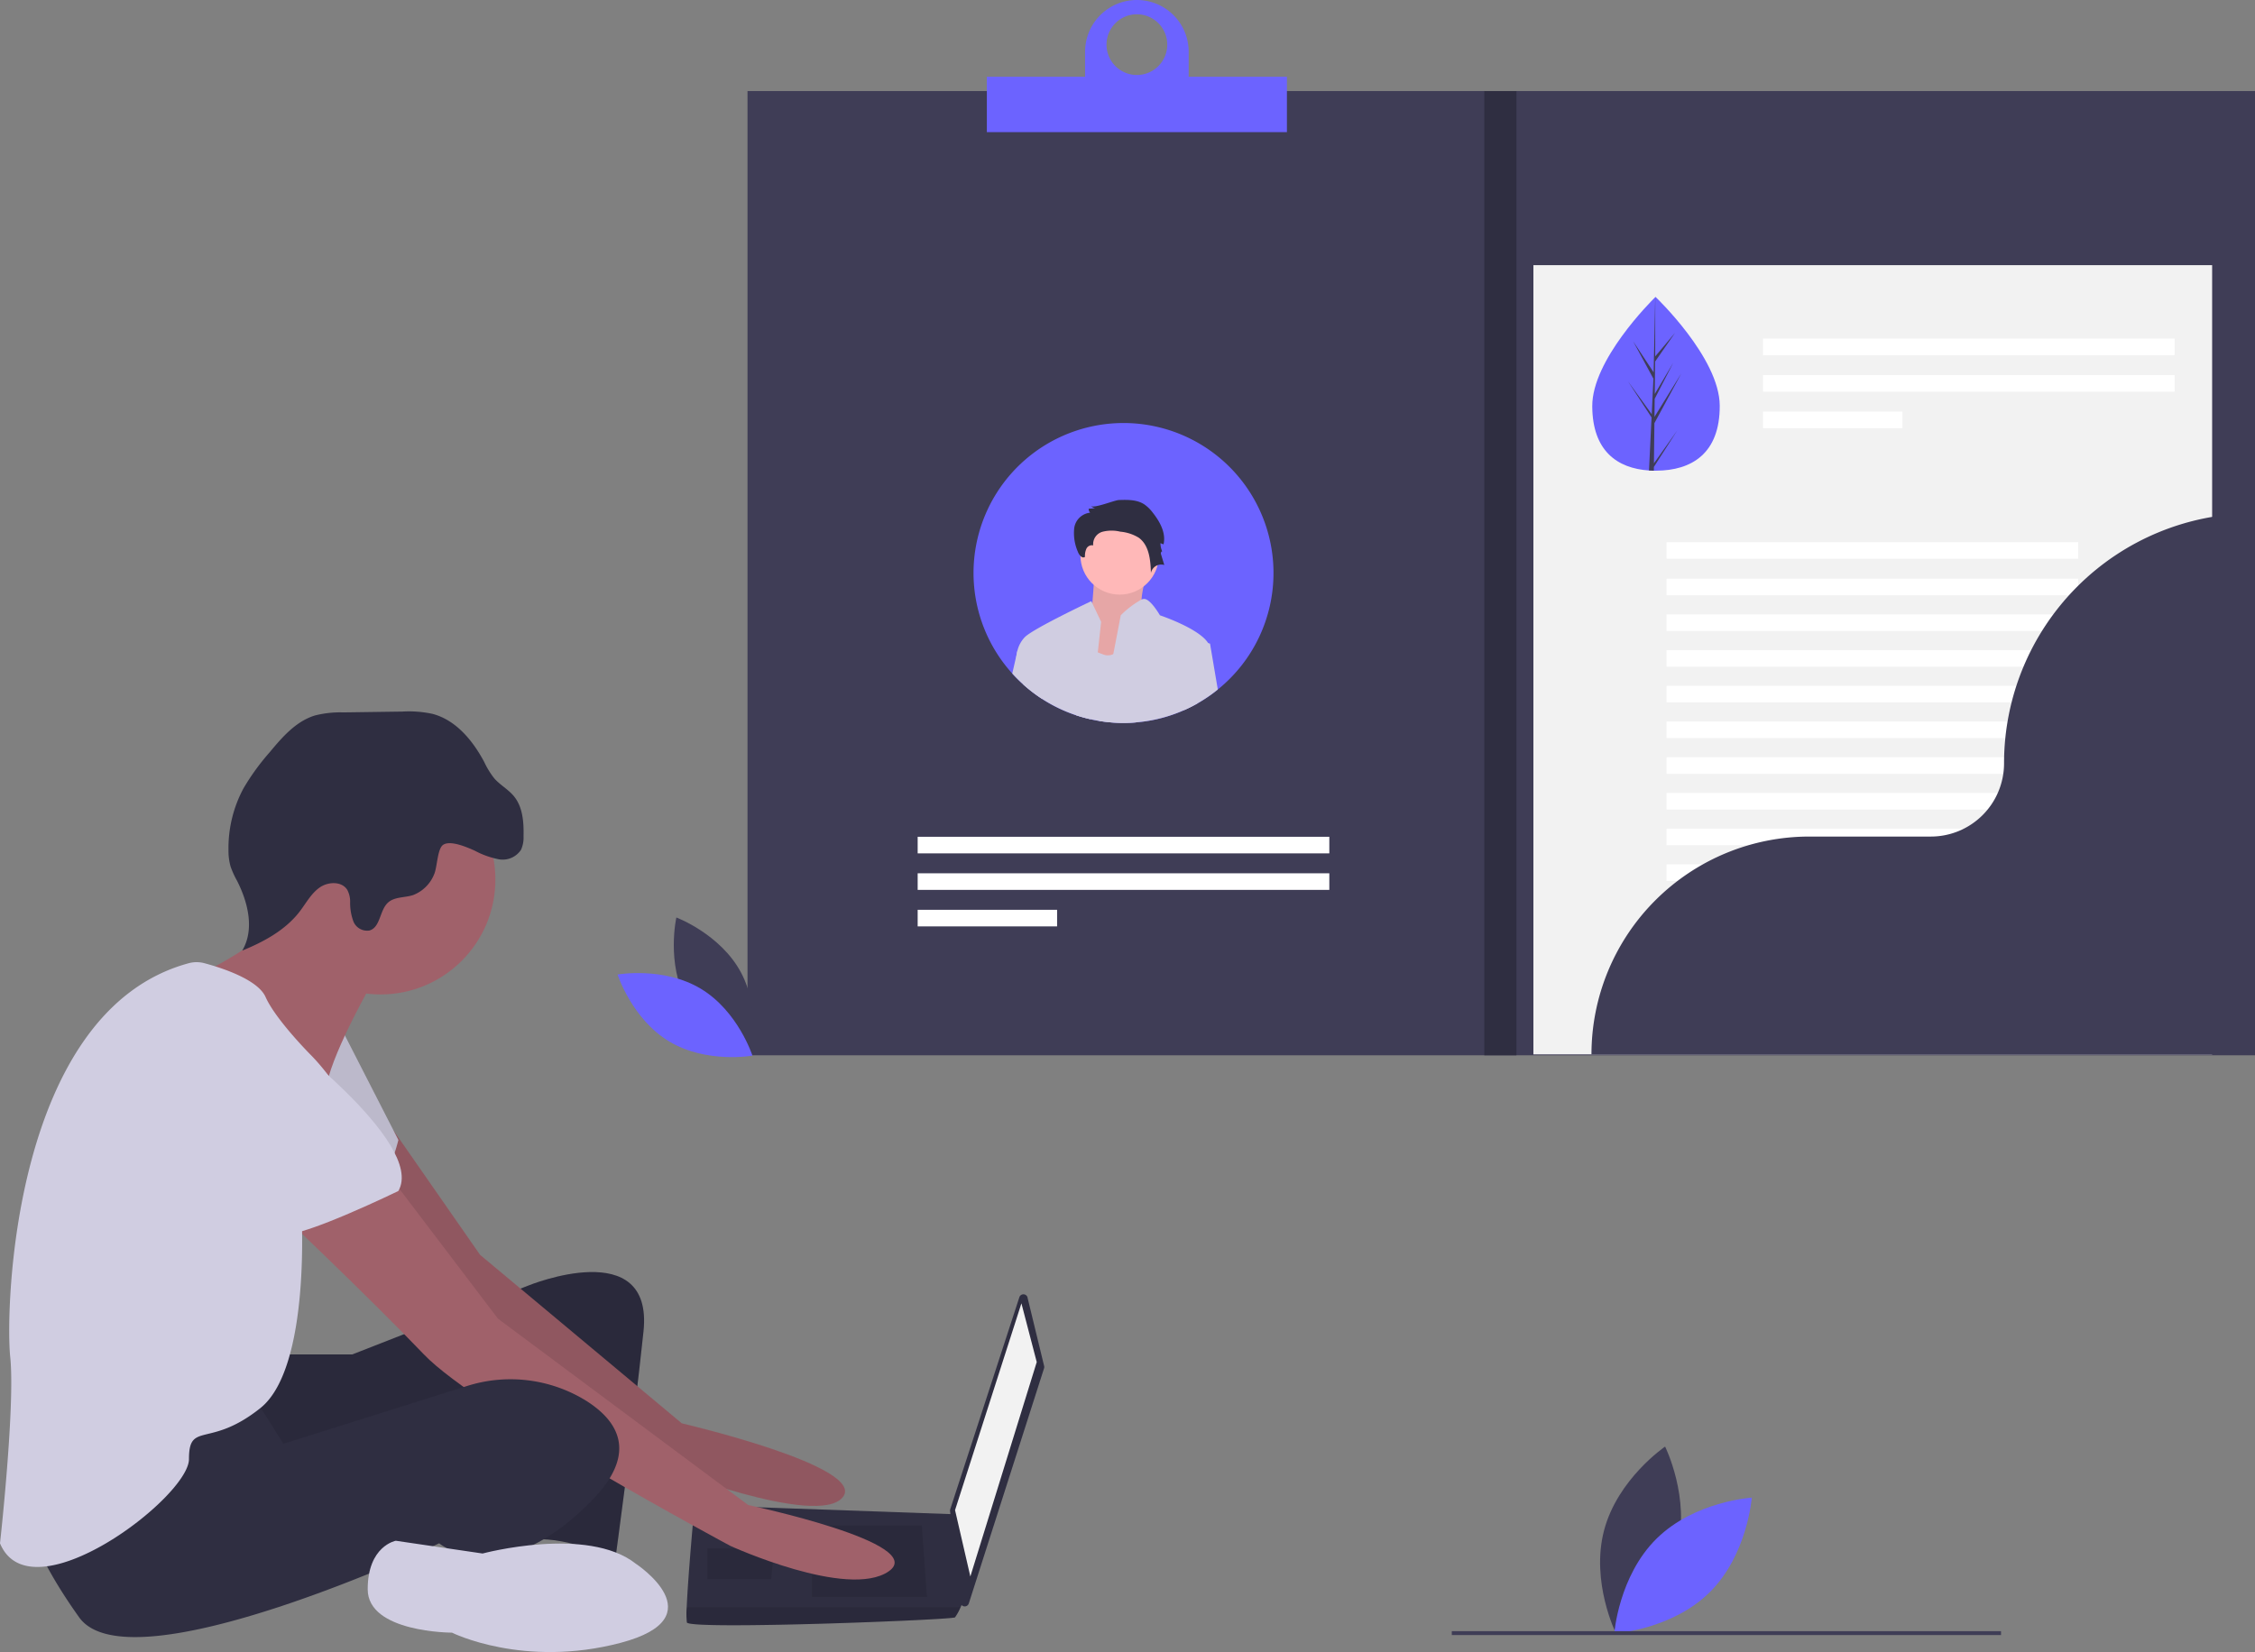 <svg xmlns="http://www.w3.org/2000/svg" xmlns:xlink="http://www.w3.org/1999/xlink" width="434.513" height="318.423" viewBox="0 0 434.513 318.423">
  <rect x="0" y="0" width="434.513" height="318.423" fill="#808080" stroke="none"/>
  <defs>
    <clipPath id="clip-path">
      <rect width="434.513" height="318.423" fill="none"/>
    </clipPath>
  </defs>
  <g id="Repeat_Grid_11" data-name="Repeat Grid 11" transform="translate(0)" clip-path="url(#clip-path)">
    <g id="Group_243" data-name="Group 243" transform="translate(-227 -264)">
      <g id="Group_72" data-name="Group 72" transform="translate(227 300)">
        <path id="Path_2872" data-name="Path 2872" d="M901.279,741.566c-2.612,9.946-11.764,16.162-11.764,16.162s-4.918-9.911-2.306-19.857,11.764-16.162,11.764-16.162S903.891,731.62,901.279,741.566Z" transform="translate(-578.126 -478.89)" fill="#3f3d56"/>
        <path id="Path_2873" data-name="Path 2873" d="M901.9,755.937c-7.316,7.228-8.134,18.261-8.134,18.261s11.042-.685,18.358-7.912,8.134-18.261,8.134-18.261S909.218,748.709,901.9,755.937Z" transform="translate(-582.711 -495.365)" fill="#6c63ff"/>
        <path id="Path_2874" data-name="Path 2874" d="M186.109,647.621h13.777l33.951-13.285s24.11-9.841,22.142,8.857-5.412,43.791-5.412,43.791-10.825-4.92-16.729-3.444-1.968-30.014-1.968-30.014-48.22,23.126-52.648,20.174-5.412-23.618-5.412-23.618Z" transform="translate(-131.985 -422.571)" fill="#2f2e41"/>
        <path id="Path_2875" data-name="Path 2875" d="M186.109,647.621h13.777l33.951-13.285s24.11-9.841,22.142,8.857-5.412,43.791-5.412,43.791-10.825-4.92-16.729-3.444-1.968-30.014-1.968-30.014-48.22,23.126-52.648,20.174-5.412-23.618-5.412-23.618Z" transform="translate(-131.985 -422.571)" opacity="0.1"/>
        <path id="Path_2876" data-name="Path 2876" d="M244.059,558.82l16.673,23.955L299.6,615.25s35.919,8.365,31,14.269-34.935-5.9-34.935-5.9-44.776-32.474-46.252-34.935S231.7,563.094,231.7,563.094Z" transform="translate(-168.229 -376.915)" fill="#a0616a"/>
        <path id="Path_2877" data-name="Path 2877" d="M244.059,558.82l16.673,23.955L299.6,615.25s35.919,8.365,31,14.269-34.935-5.9-34.935-5.9-44.776-32.474-46.252-34.935S231.7,563.094,231.7,563.094Z" transform="translate(-168.229 -376.915)" opacity="0.1"/>
        <path id="Path_2878" data-name="Path 2878" d="M211.1,507.092l10.825,21.158s-2.46,10.333-6.4,11.317-20.666-12.793-20.666-12.793Z" transform="translate(-145.165 -344.531)" fill="#d0cde1"/>
        <path id="Path_2879" data-name="Path 2879" d="M211.1,507.092l10.825,21.158s-2.46,10.333-6.4,11.317-20.666-12.793-20.666-12.793Z" transform="translate(-145.165 -344.531)" opacity="0.1"/>
        <path id="Path_2880" data-name="Path 2880" d="M566.411,643.847l3.2,13.19a.824.824,0,0,1-.016.445l-14.5,45.328a.824.824,0,0,1-1.6-.158l-2.007-17.658a.824.824,0,0,1,.035-.348l13.314-40.86a.824.824,0,0,1,1.584.061Z" transform="translate(-368.419 -429.751)" fill="#2f2e41"/>
        <path id="Path_2881" data-name="Path 2881" d="M504.889,575.493l2.952,11.317-12.793,41.331L492.1,615.348Z" transform="translate(-308.073 -360.283)" fill="#f2f2f2"/>
        <path id="Path_2882" data-name="Path 2882" d="M415.777,774.459c.492,1.476,51.172-.492,51.664-.984a10.681,10.681,0,0,0,1.082-1.968c.463-.984.886-1.968.886-1.968l-1.968-15.932-50.188-1.781s-1.255,13.5-1.511,19.682A14.778,14.778,0,0,0,415.777,774.459Z" transform="translate(-283.419 -497.744)" fill="#2f2e41"/>
        <path id="Path_2883" data-name="Path 2883" d="M439.571,689.965l.984,13.777H418.413V689.965Z" transform="translate(-261.945 -431.948)" opacity="0.1"/>
        <path id="Path_2884" data-name="Path 2884" d="M377.26,701.762l.132-.026-.624,5.931h-12.3v-5.9Z" transform="translate(-228.172 -439.317)" opacity="0.1"/>
        <path id="Path_2885" data-name="Path 2885" d="M415.777,807.408c.492,1.476,51.172-.492,51.664-.984a10.683,10.683,0,0,0,1.082-1.968H415.743A14.767,14.767,0,0,0,415.777,807.408Z" transform="translate(-283.419 -530.693)" opacity="0.1"/>
        <circle id="Ellipse_207" data-name="Ellipse 207" cx="22.142" cy="22.142" r="22.142" transform="translate(51.172 111.389)" fill="#a0616a"/>
        <path id="Path_2886" data-name="Path 2886" d="M197.645,450.164s-7.381,12.793-8.857,19.682-22.142-13.777-22.142-13.777l-2.706-7.135s19.436-9.1,17.959-16.483S197.645,450.164,197.645,450.164Z" transform="translate(-125.807 -296.952)" fill="#a0616a"/>
        <path id="Path_2887" data-name="Path 2887" d="M225.057,584.722l20.174,26.57,48.22,35.919s34.935,7.381,27.062,12.793-30.506-4.92-30.506-4.92-48.712-26.078-59.045-36.9-29.522-29.03-29.522-29.03Z" transform="translate(-149.283 -393.13)" fill="#a0616a"/>
        <path id="Path_2888" data-name="Path 2888" d="M118.917,690.113l5.9,9.349,35.238-11.086a27.707,27.707,0,0,1,23.068,2.783c6.151,3.875,10.087,10.025,1.23,19.128-17.713,18.205-29.522,8.365-29.522,8.365S95.3,746.7,85.459,732.92s-10.333-20.666-10.333-20.666S113.013,688.637,118.917,690.113Z" transform="translate(-70.206 -457.19)" fill="#2f2e41"/>
        <path id="Path_2889" data-name="Path 2889" d="M303.1,774.673s15.745,10.333-2.952,15.253-32.475-1.968-32.475-1.968-16.237,0-16.237-8.365,5.412-9.349,5.412-9.349l16.729,2.46S293.753,767.293,303.1,774.673Z" transform="translate(-180.584 -509.276)" fill="#d0cde1"/>
        <path id="Path_2890" data-name="Path 2890" d="M227.144,369.659a16.509,16.509,0,0,0,4.64,1.662,4.235,4.235,0,0,0,4.279-1.834,5.756,5.756,0,0,0,.486-2.6c.059-2.7-.136-5.623-1.848-7.714-1.09-1.331-2.68-2.17-3.808-3.468a16.388,16.388,0,0,1-1.925-3.146c-2.194-4.12-5.442-8.08-9.955-9.267a21.59,21.59,0,0,0-5.811-.444l-11.367.16a19.79,19.79,0,0,0-5.468.589c-3.659,1.106-6.323,4.183-8.763,7.125a44.562,44.562,0,0,0-5.025,6.936,24.337,24.337,0,0,0-2.885,11.924,11.157,11.157,0,0,0,.409,3.155,17.506,17.506,0,0,0,1.24,2.724c2.132,4.187,3.4,9.417,1,13.456,4.17-1.7,8.3-3.937,11.048-7.5,1.231-1.6,2.2-3.464,3.836-4.635s4.312-1.273,5.365.446a4.808,4.808,0,0,1,.543,2.252,10.322,10.322,0,0,0,.622,3.8,2.848,2.848,0,0,0,3.094,1.765c2.142-.6,1.937-3.891,3.587-5.385,1.253-1.134,3.186-.917,4.8-1.432a7.118,7.118,0,0,0,4.085-4.024c.61-1.367.6-4.945,1.754-5.685C222.515,367.585,225.8,369.061,227.144,369.659Z" transform="translate(-135.667 -241.698)" fill="#2f2e41"/>
        <path id="Path_2891" data-name="Path 2891" d="M98.344,472.232a5.839,5.839,0,0,1,3.04.008c3.159.848,10.239,3.093,11.757,6.509,1.968,4.428,8.857,11.317,8.857,11.317s9.349,9.349,7.381,15.745-9.349,13.777-9.349,13.777,1.968,30.506-7.873,38.379-13.777,2.46-13.777,9.841-30.507,30.506-36.411,16.237c0,0,2.952-26.57,1.968-35.919C62.966,538.911,64.386,481.425,98.344,472.232Z" transform="translate(-61.968 -322.583)" fill="#d0cde1"/>
        <path id="Path_2892" data-name="Path 2892" d="M162.986,503.613S193,525.755,187.588,535.1c0,0-18.205,8.857-22.142,8.365s-19.19-17.713-23.126-19.19S136.416,496.232,162.986,503.613Z" transform="translate(-110.83 -341.544)" fill="#d0cde1"/>
        <circle id="Ellipse_208" data-name="Ellipse 208" cx="24.307" cy="24.307" r="24.307" transform="translate(161.947 64.492)" fill="#f2f2f2"/>
        <path id="Path_2893" data-name="Path 2893" d="M868.863,177.71H732.649v-28.5H868.863Zm-135.614-.6H868.262v-27.3H733.249Z" transform="translate(-481.843 -120.479)" fill="#3f3d56"/>
        <rect id="Rectangle_777" data-name="Rectangle 777" width="135.613" height="27.903" transform="translate(241.505 34.428)" fill="#6c63ff"/>
        <circle id="Ellipse_209" data-name="Ellipse 209" cx="2.1" cy="2.1" r="2.1" transform="translate(153.677 3.6)" fill="#6c63ff"/>
        <circle id="Ellipse_210" data-name="Ellipse 210" cx="2.1" cy="2.1" r="2.1" transform="translate(160.878 3.6)" fill="#6c63ff"/>
        <circle id="Ellipse_211" data-name="Ellipse 211" cx="2.1" cy="2.1" r="2.1" transform="translate(168.079 3.6)" fill="#6c63ff"/>
        <path id="Path_2894" data-name="Path 2894" d="M715.111,236.8H462.487V72.386H715.112Zm-252.024-.6H714.511V72.986H463.087Z" transform="translate(-312.71 -72.386)" fill="#3f3d56"/>
        <rect id="Rectangle_778" data-name="Rectangle 778" width="252.025" height="0.6" transform="translate(150.077 9.101)" fill="#3f3d56"/>
        <path id="Path_2895" data-name="Path 2895" d="M476.12,83.605a2.4,2.4,0,1,1,2.4-2.4,2.4,2.4,0,0,1-2.4,2.4Zm0-4.2a1.8,1.8,0,1,0,1.8,1.8,1.8,1.8,0,0,0-1.8-1.8Z" transform="translate(-319.742 -76.404)" fill="#3f3d56"/>
        <path id="Path_2896" data-name="Path 2896" d="M495.375,83.605a2.4,2.4,0,1,1,2.4-2.4,2.4,2.4,0,0,1-2.4,2.4Zm0-4.2a1.8,1.8,0,1,0,1.8,1.8,1.8,1.8,0,0,0-1.8-1.8Z" transform="translate(-331.797 -76.404)" fill="#3f3d56"/>
        <path id="Path_2897" data-name="Path 2897" d="M514.63,83.605a2.4,2.4,0,1,1,2.4-2.4A2.4,2.4,0,0,1,514.63,83.605Zm0-4.2a1.8,1.8,0,1,0,1.8,1.8,1.8,1.8,0,0,0-1.8-1.8Z" transform="translate(-343.852 -76.404)" fill="#3f3d56"/>
        <rect id="Rectangle_779" data-name="Rectangle 779" width="0.6" height="154.948" transform="translate(228.902 9.401)" fill="#3f3d56"/>
        <rect id="Rectangle_780" data-name="Rectangle 780" width="44.104" height="6.001" transform="translate(257.556 85.583)" fill="#f2f2f2"/>
        <rect id="Rectangle_781" data-name="Rectangle 781" width="44.104" height="6.001" transform="translate(326.863 85.583)" fill="#f2f2f2"/>
        <path id="Path_2898" data-name="Path 2898" d="M801.021,299.02h-44.7v-6.6h44.7Zm-44.1-.6h43.5v-5.4h-43.5Z" transform="translate(-496.66 -210.137)" fill="#3f3d56"/>
        <rect id="Rectangle_782" data-name="Rectangle 782" width="44.104" height="6.001" transform="translate(257.556 132.088)" fill="#f2f2f2"/>
        <path id="Path_2899" data-name="Path 2899" d="M801.021,423.378h-44.7v-6.6h44.7Zm-44.1-.6h43.5v-5.4h-43.5Z" transform="translate(-496.66 -287.99)" fill="#3f3d56"/>
        <rect id="Rectangle_783" data-name="Rectangle 783" width="113.411" height="6.001" transform="translate(257.706 108.235)" fill="#f2f2f2"/>
        <path id="Path_2900" data-name="Path 2900" d="M870.731,361.2H756.718v-6.6H870.729Zm-113.412-.6H870.129v-5.4H757.318Z" transform="translate(-496.912 -249.064)" fill="#3f3d56"/>
        <path id="Path_2901" data-name="Path 2901" d="M986.353,299.02h-44.7v-6.6h44.7Zm-44.1-.6h43.5v-5.4h-43.5Z" transform="translate(-612.688 -210.137)" fill="#3f3d56"/>
        <path id="Path_2902" data-name="Path 2902" d="M529.713,275.206a24.681,24.681,0,1,1,24.681-24.681A24.681,24.681,0,0,1,529.713,275.206Zm0-48.614a23.933,23.933,0,1,0,23.933,23.933A23.933,23.933,0,0,0,529.713,226.592Z" transform="translate(-339.345 -168.457)" fill="#3f3d56"/>
        <rect id="Rectangle_784" data-name="Rectangle 784" width="105.83" height="0.748" transform="translate(279.744 278.395)" fill="#3f3d56"/>
      </g>
      <g id="Group_75" data-name="Group 75" transform="translate(346 264)">
        <rect id="Rectangle_785" data-name="Rectangle 785" width="290.475" height="185.849" transform="translate(25.038 17.552)" fill="#3f3d56"/>
        <rect id="Rectangle_786" data-name="Rectangle 786" width="130.783" height="152.12" transform="translate(176.47 51.108)" fill="#f2f2f2"/>
        <path id="Path_3144" data-name="Path 3144" d="M169.687,609.424C173.662,616.8,182.1,619.96,182.1,619.96s1.992-8.788-1.983-16.16S167.7,593.264,167.7,593.264,165.712,602.052,169.687,609.424Z" transform="translate(-156.371 -416.423)" fill="#3f3d56"/>
        <path id="Path_3145" data-name="Path 3145" d="M153.423,625.781c7.177,4.318,9.941,12.894,9.941,12.894s-8.872,1.576-16.048-2.742-9.94-12.894-9.94-12.894S146.247,621.463,153.423,625.781Z" transform="translate(-137.375 -435.205)" fill="#6c63ff"/>
        <rect id="Rectangle_787" data-name="Rectangle 787" width="79.32" height="3.198" transform="translate(220.705 65.263)" fill="#fff"/>
        <rect id="Rectangle_788" data-name="Rectangle 788" width="79.32" height="3.198" transform="translate(220.705 72.299)" fill="#fff"/>
        <rect id="Rectangle_789" data-name="Rectangle 789" width="26.866" height="3.198" transform="translate(220.705 79.335)" fill="#fff"/>
        <rect id="Rectangle_790" data-name="Rectangle 790" width="79.32" height="3.198" transform="translate(57.825 161.284)" fill="#fff"/>
        <rect id="Rectangle_791" data-name="Rectangle 791" width="79.32" height="3.198" transform="translate(57.825 168.321)" fill="#fff"/>
        <rect id="Rectangle_792" data-name="Rectangle 792" width="26.866" height="3.198" transform="translate(57.825 175.357)" fill="#fff"/>
        <rect id="Rectangle_793" data-name="Rectangle 793" width="79.32" height="3.198" transform="translate(202.121 104.497)" fill="#fff"/>
        <rect id="Rectangle_794" data-name="Rectangle 794" width="79.32" height="3.198" transform="translate(202.121 111.534)" fill="#fff"/>
        <rect id="Rectangle_795" data-name="Rectangle 795" width="79.32" height="3.198" transform="translate(202.121 118.417)" fill="#fff"/>
        <rect id="Rectangle_796" data-name="Rectangle 796" width="79.32" height="3.198" transform="translate(202.121 125.301)" fill="#fff"/>
        <rect id="Rectangle_797" data-name="Rectangle 797" width="79.32" height="3.198" transform="translate(202.121 132.184)" fill="#fff"/>
        <rect id="Rectangle_798" data-name="Rectangle 798" width="79.32" height="3.198" transform="translate(202.121 139.067)" fill="#fff"/>
        <rect id="Rectangle_799" data-name="Rectangle 799" width="79.32" height="3.198" transform="translate(202.121 145.95)" fill="#fff"/>
        <rect id="Rectangle_800" data-name="Rectangle 800" width="79.32" height="3.198" transform="translate(202.121 152.834)" fill="#fff"/>
        <rect id="Rectangle_801" data-name="Rectangle 801" width="79.32" height="3.198" transform="translate(202.121 159.717)" fill="#fff"/>
        <rect id="Rectangle_802" data-name="Rectangle 802" width="79.32" height="3.198" transform="translate(202.121 166.6)" fill="#fff"/>
        <rect id="Rectangle_803" data-name="Rectangle 803" width="79.32" height="3.198" transform="translate(202.121 173.483)" fill="#fff"/>
        <path id="Path_3146" data-name="Path 3146" d="M384.026,359.721a28.831,28.831,0,0,1-10.728,22.47,28.5,28.5,0,0,1-3.954,2.695,27.932,27.932,0,0,1-2.588,1.3,28.618,28.618,0,0,1-9.255,2.344q-1.177.1-2.378.1a28.563,28.563,0,0,1-4.729-.389c-.551-.086-1.094-.193-1.631-.317a27.807,27.807,0,0,1-2.777-.771,28.836,28.836,0,0,1-10.142-5.9,26.308,26.308,0,0,1-2.151-2.141,28.9,28.9,0,1,1,50.334-19.387Z" transform="translate(-257.639 -249.292)" fill="#6c63ff"/>
        <path id="Path_3147" data-name="Path 3147" d="M679.061,284.862c.041,9.251-5.444,12.5-12.227,12.535q-.236,0-.47,0-.472-.008-.933-.039c-6.124-.406-10.9-3.781-10.934-12.384-.04-8.9,11.29-20.19,12.139-21.024h0l.049-.048S679.02,275.612,679.061,284.862Z" transform="translate(-466.687 -206.676)" fill="#6c63ff"/>
        <path id="Path_3148" data-name="Path 3148" d="M678.44,295.985l4.465-6.3-4.473,6.986-.009.721q-.472-.008-.933-.039l.443-9.257,0-.072.008-.014.042-.875-4.546-6.963,4.557,6.308.012.185.335-6.994-3.9-7.2,3.939,5.97.316-14.5v0l-.013,11.433,3.827-4.549-3.839,5.534-.074,6.261,3.567-6.024-3.577,6.945-.041,3.482,5.178-8.387-5.193,9.6Z" transform="translate(-478.747 -206.677)" fill="#3f3d56"/>
        <path id="Path_3149" data-name="Path 3149" d="M781.761,378.786a48.183,48.183,0,0,0-48.183,48.182h0a14.111,14.111,0,0,1-14.111,14.111h-23.4a41.988,41.988,0,0,0-41.988,41.988H781.761V378.786Z" transform="translate(-466.421 -279.839)" fill="#3f3d56"/>
        <rect id="Rectangle_804" data-name="Rectangle 804" width="6.195" height="185.849" transform="translate(167.006 17.552)" fill="#2f2e41"/>
        <path id="Path_3150" data-name="Path 3150" d="M372.19,121.137v-4.818a9.981,9.981,0,0,0-19.962,0v4.818H333.3v10.669h57.82V121.137Zm-9.981-12.046a5.851,5.851,0,1,1-5.851,5.851,5.851,5.851,0,0,1,5.851-5.851Z" transform="translate(-262.144 -106.339)" fill="#6c63ff"/>
        <path id="Path_3151" data-name="Path 3151" d="M391.232,404.166s-2.875,8.182-1.106,9.441-5.971,11.539-5.971,11.539l-9.288-2.518,5.086-8.6s.663-8.6.663-9.86S391.232,404.166,391.232,404.166Z" transform="translate(-288.615 -295.645)" fill="#ffb8b8"/>
        <path id="Path_3152" data-name="Path 3152" d="M391.232,404.166s-2.875,8.182-1.106,9.441-5.971,11.539-5.971,11.539l-9.288-2.518,5.086-8.6s.663-8.6.663-9.86S391.232,404.166,391.232,404.166Z" transform="translate(-288.615 -295.645)" opacity="0.1"/>
        <circle id="Ellipse_249" data-name="Ellipse 249" cx="7.553" cy="7.553" r="7.553" transform="translate(89.19 99.5)" fill="#ffb8b8"/>
        <path id="Path_3153" data-name="Path 3153" d="M383.412,457.322a27.8,27.8,0,0,1-2.777-.771l1.445-9.912.447-3.056,2.292.86c.31.114.661.248,1.063.4a2.418,2.418,0,0,0,1.92-.069c2.216-1.015,3.535-4.966,3.535-4.966s.089,1.108.206,2.984c.21,3.294.513,8.959.606,15.143q-1.177.1-2.378.1a28.566,28.566,0,0,1-4.729-.389C384.493,457.553,383.949,457.446,383.412,457.322Z" transform="translate(-292.288 -318.696)" fill="#d0cde1"/>
        <path id="Path_3154" data-name="Path 3154" d="M365.235,429.351l-.644,5.9-.313,2.853-1.094,10.026a27.814,27.814,0,0,1-2.777-.771,28.836,28.836,0,0,1-10.143-5.9l-1.394-4.973a5.883,5.883,0,0,1,.089-.884.013.013,0,0,1,0-.01,6.25,6.25,0,0,1,.172-.771.027.027,0,0,0,0-.01,5.713,5.713,0,0,1,1.411-2.519c1.68-1.68,12.8-6.925,12.8-6.925l.21.441Z" transform="translate(-272.059 -309.499)" fill="#d0cde1"/>
        <path id="Path_3155" data-name="Path 3155" d="M388.1,371.668c1.674-.06,3.466-.089,4.878.813a7.141,7.141,0,0,1,1.686,1.65c1.375,1.738,2.563,3.925,2.052,6.082l-.593-.231a3.883,3.883,0,0,0,.375,1.664c-.083-.243-.363.15-.288.4l.653,2.144a2.018,2.018,0,0,0-2.574,1.536c-.075-2.49-.333-5.345-2.353-6.8a8.138,8.138,0,0,0-3.548-1.159,7.137,7.137,0,0,0-3.44.017,2.474,2.474,0,0,0-1.781,2.629,1.171,1.171,0,0,0-1.32.651,3.418,3.418,0,0,0-.27,1.564c-.539.381-1.152-.375-1.371-1a9,9,0,0,1-.7-4.537,3.46,3.46,0,0,1,3.067-2.984,1.075,1.075,0,0,1-.28-.757l1.276-.108a1.411,1.411,0,0,1-.843-.444C383.241,373.357,387.27,371.7,388.1,371.668Z" transform="translate(-291.517 -275.29)" fill="#2f2e41"/>
        <path id="Path_3156" data-name="Path 3156" d="M414.174,434.072c-.2,1.573-1.318,6.016-2.45,10.287a27.944,27.944,0,0,1-2.588,1.3A28.62,28.62,0,0,1,399.881,448q-1.177.1-2.378.1a28.556,28.556,0,0,1-4.729-.389c.585-2.258,1.373-5.978,2.11-9.623.224-1.1.444-2.2.651-3.245.809-4.123,1.435-7.482,1.435-7.482a17.993,17.993,0,0,1,4-3.036,1.292,1.292,0,0,1,.644-.107c1.229.2,2.908,3.142,2.908,3.142s7.537,2.512,9.3,5.366A2.087,2.087,0,0,1,414.174,434.072Z" transform="translate(-300.018 -308.766)" fill="#d0cde1"/>
        <path id="Path_3157" data-name="Path 3157" d="M353,451.365l-.441,9.416a28.612,28.612,0,0,1-3.621-2.767,26.3,26.3,0,0,1-2.151-2.141c.361-1.587.664-2.922.847-3.717a.013.013,0,0,1,0-.01c.1-.441.158-.712.172-.771a.027.027,0,0,0,0-.01Z" transform="translate(-270.732 -326.059)" fill="#d0cde1"/>
        <path id="Path_3158" data-name="Path 3158" d="M442.9,454.54a28.493,28.493,0,0,1-3.954,2.695,27.94,27.94,0,0,1-2.588,1.3l-.836-4.873.84-9.23,4.684,1.17.351.089Z" transform="translate(-327.241 -321.641)" fill="#d0cde1"/>
      </g>
    </g>
  </g>
</svg>
